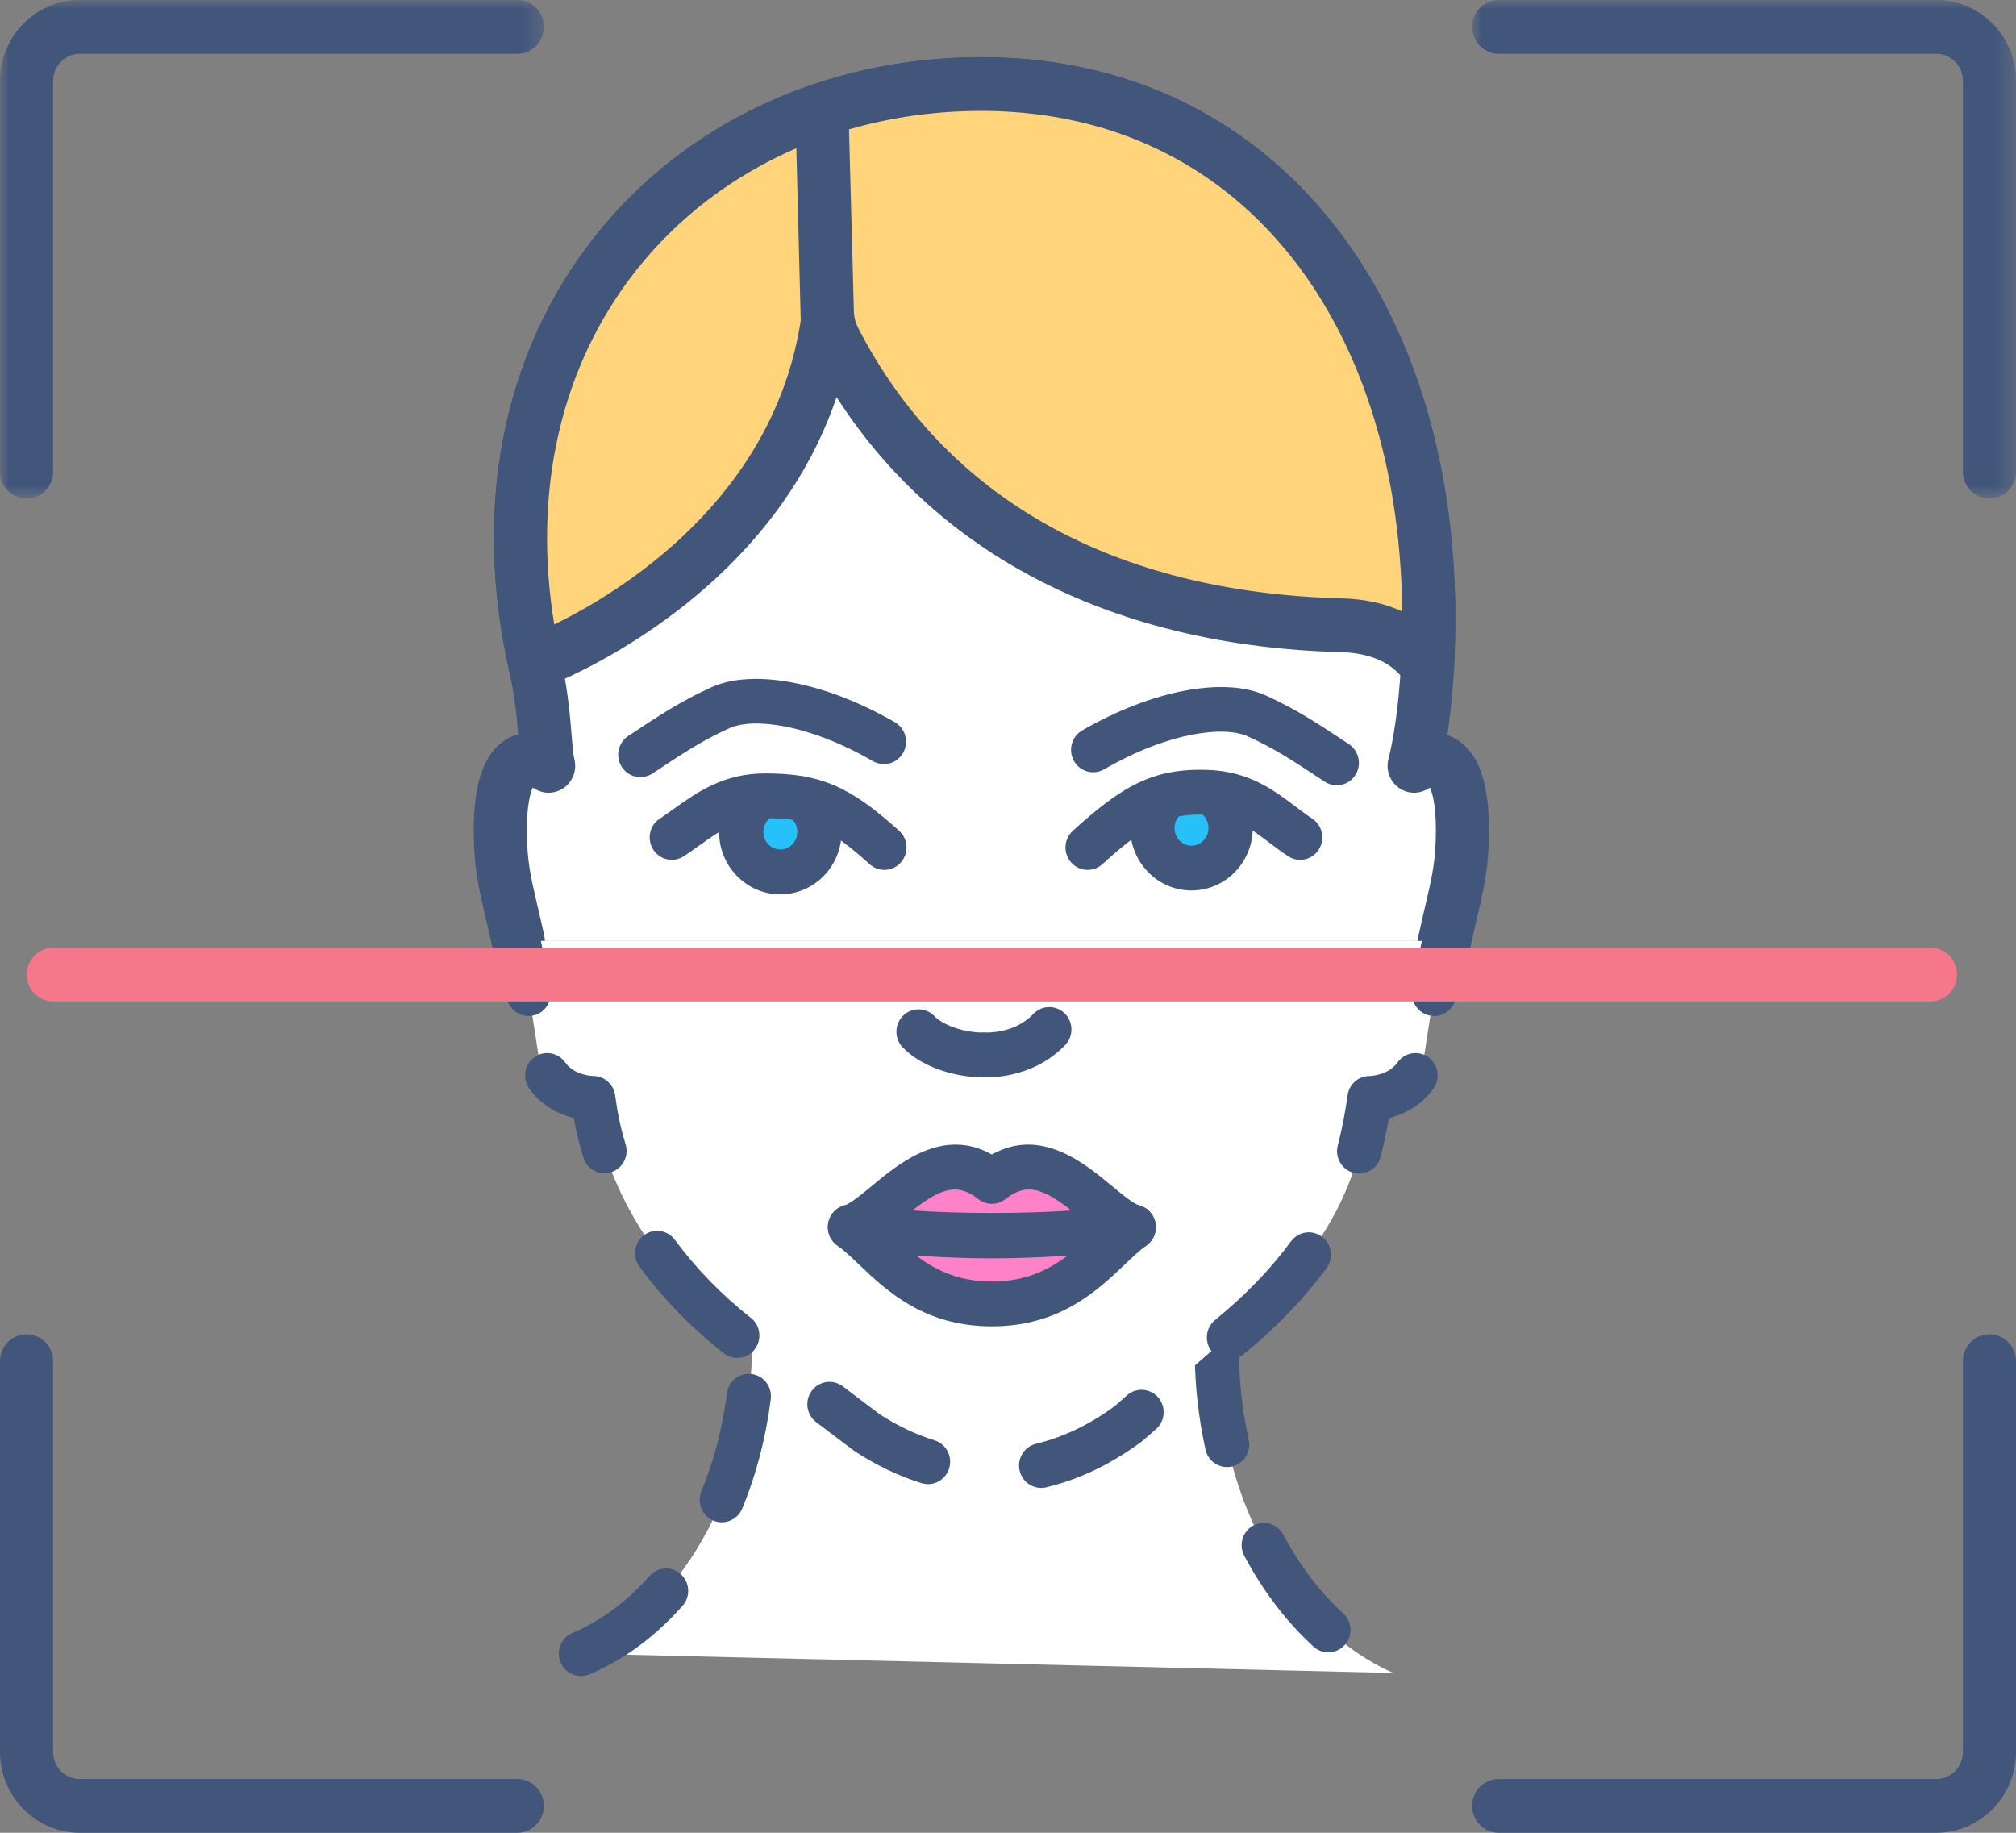 <svg xmlns="http://www.w3.org/2000/svg" xmlns:xlink="http://www.w3.org/1999/xlink" width="110" height="100" viewBox="0 0 110 100">
    <rect x="0" y="0" width="110" height="100" fill="#808080" stroke="none"/>
    <defs>
        <path id="dgfhaou7ea" d="M0 0L29.674 0 29.674 27.2 0 27.2z"/>
        <path id="e54ciz2njc" d="M0 0L29.674 0 29.674 27.2 0 27.2z"/>
    </defs>
    <g fill="none" fill-rule="evenodd">
        <g>
            <g>
                <path fill="#FFF" d="M31.698 90.226c5.828-2.472 9.62-9.774 9.327-17.875l25.376.85c-.16 8.095 3.753 15.48 9.622 18.08l-44.325-1.055z" transform="translate(-510, -983) translate(510, 983)"/>
                <path fill="#42567C" d="M48.821 73.834h-.04l-5.795-.194c-.667-.023-1.19-.588-1.168-1.262.022-.675.588-1.214 1.248-1.181l5.795.194c.666.022 1.189.587 1.167 1.262-.022.66-.558 1.181-1.207 1.181m11.59.388h-.042l-5.794-.194c-.667-.023-1.19-.588-1.168-1.262.023-.675.595-1.21 1.248-1.181l5.794.193c.667.023 1.19.588 1.167 1.263-.021.66-.558 1.181-1.206 1.181m6.544 5.825c-.553 0-1.052-.386-1.178-.955-.377-1.704-.575-3.464-.587-5.235-.13-.203-.201-.445-.193-.704.023-.675.556-1.204 1.248-1.18l.198.006c.66.022 1.18.578 1.166 1.247l-.004.454c0 1.651.178 3.293.53 4.877.145.66-.264 1.313-.915 1.46-.088.02-.178.03-.265.03M39.383 83.06c-.155 0-.313-.03-.466-.095-.615-.26-.905-.976-.648-1.599.688-1.663 1.155-3.458 1.39-5.336.083-.67.688-1.148 1.35-1.06.662.085 1.13.697 1.047 1.366-.263 2.098-.787 4.107-1.558 5.973-.194.47-.643.751-1.115.751m33.095 7.097c-.289 0-.579-.104-.81-.317-1.476-1.351-2.747-3.017-3.775-4.95-.316-.594-.097-1.335.49-1.655.587-.32 1.32-.098 1.637.497.897 1.687 1.997 3.132 3.27 4.297.493.452.532 1.225.084 1.726-.238.266-.567.402-.896.402m-40.78 1.292c-.471 0-.92-.282-1.114-.75-.258-.623.032-1.339.647-1.6 1.553-.66 2.97-1.706 4.21-3.113.445-.503 1.207-.548 1.706-.097.497.449.54 1.221.097 1.725-1.482 1.68-3.191 2.938-5.079 3.74-.152.064-.31.095-.467.095" transform="translate(-510, -983) translate(510, 983)"/>
                <path fill="#FFF" d="M78.819 51.338c.6-2.747.977-3.697.977-6.064 0-3.56-1.196-4.408-2.636-3.487.24-.914.591-2.82.733-5.465.98-18.283-8.644-31.736-24.346-31.736-16.256 0-28.468 13.565-24.345 31.736.585 2.58.493 4.551.733 5.465-1.44-.92-2.637-.073-2.637 3.487 0 2.367.377 3.317.977 6.064H78.82z" transform="translate(-510, -983) translate(510, 983)"/>
                <path fill="#42567C" d="M78.82 52.805c-.103 0-.208-.011-.314-.035-.781-.174-1.275-.957-1.102-1.748.133-.608.254-1.129.364-1.597.373-1.594.579-2.472.579-4.151 0-1.396-.205-2.041-.325-2.3-.026.014-.055.032-.088.053-.503.321-1.152.299-1.632-.058s-.696-.975-.543-1.558c.249-.949.56-2.805.686-5.168.522-9.724-2.027-18.109-7.176-23.608-4.031-4.307-9.468-6.583-15.722-6.583-7.62 0-14.493 3.179-18.856 8.722-4.45 5.653-5.899 13.19-4.077 21.22.375 1.653.49 3.07.573 4.103.044.553.086 1.075.149 1.313.153.583-.063 1.201-.543 1.559-.48.357-1.128.38-1.632.058-.033-.021-.063-.039-.089-.053-.12.258-.325.904-.325 2.3 0 1.678.206 2.556.579 4.149.11.468.232.99.365 1.599.173.79-.32 1.574-1.103 1.748-.78.174-1.555-.325-1.728-1.115-.13-.593-.248-1.1-.355-1.556-.395-1.688-.657-2.804-.657-4.825 0-2.654.61-4.283 1.86-4.98.147-.082.337-.169.567-.23-.078-.948-.187-2.096-.486-3.413-2.023-8.92-.378-17.338 4.634-23.705C37.34 6.701 45.04 3.12 53.547 3.12c7.07 0 13.234 2.593 17.827 7.498 5.702 6.09 8.53 15.247 7.965 25.784-.08 1.52-.225 2.76-.371 3.707.164.055.304.121.417.184 1.252.698 1.86 2.327 1.86 4.981 0 2.022-.26 3.138-.656 4.827-.107.455-.226.962-.355 1.554-.15.684-.748 1.15-1.413 1.15" transform="translate(-510, -983) translate(510, 983)"/>
                <path fill="#FFD47B" d="M77.891 36.323v.067c-.66-.998-2.006-2.207-4.722-2.274-19.718-.525-26.146-12.66-27.642-15.57-.243-.473-.368-.98-.385-1.504l-.284-10.614.284 11.155C43.454 29.008 33.29 34.369 29.78 35.9c-.225.093-.4.33-.534.625-.009-.067-.026-.135-.042-.202-4.121-18.174 8.09-31.738 24.348-31.738 15.698 0 25.318 13.454 24.34 31.738" transform="translate(-510, -983) translate(510, 983)"/>
                <path fill="#42567C" d="M46.325 7.058l.266 9.944c.01.305.085.601.223.87 4.801 9.335 13.928 14.446 26.393 14.778 1.349.033 2.433.31 3.302.712-.082-8.498-2.61-15.783-7.244-20.732-4.03-4.304-9.464-6.579-15.714-6.579-2.51 0-4.94.345-7.226 1.007zm-2.874 1.03c-3.446 1.488-6.452 3.757-8.757 6.684-4.095 5.2-5.648 11.995-4.453 19.302 3.738-1.83 11.955-6.902 13.45-16.584l-.24-9.402zM30.376 37.236l-.023.01.023-.01zm-1.127.718c-.07 0-.14-.005-.21-.016-.64-.101-1.155-.585-1.233-1.237-2.039-8.97-.392-17.39 4.62-23.756C37.343 6.7 45.043 3.118 53.551 3.118c7.066 0 13.227 2.592 17.818 7.495 5.696 6.082 8.526 15.226 7.972 25.749v.028c0 .646-.418 1.216-1.028 1.403-.611.19-1.271-.05-1.626-.587-.686-1.036-1.882-1.583-3.554-1.624-12.28-.327-21.928-5.24-27.486-13.916-3.188 9.422-11.933 14.08-15.094 15.492-.259.48-.77.796-1.304.796z" transform="translate(-510, -983) translate(510, 983)"/>
                <path fill="#FFF" d="M28.275 51.338c.304 1.39.664 3.24 1.062 5.964.387 2.654 3.032 2.628 3.032 2.628.036.27.077.54.122.809.939 5.581 4.937 10.387 9.348 13.293l5.43 4.107c1.782 1.174 3.777 1.94 5.847 2.098.635.048 1.273.05 1.908.004 2.34-.168 4.582-1.1 6.528-2.547l4.507-3.946c3.406-2.53 6.809-6.234 8.006-10.574.291-1.057.513-2.141.66-3.244 0 0 2.645.026 3.032-2.628.398-2.725.758-4.574 1.062-5.964H28.275z" transform="translate(-510, -983) translate(510, 983)"/>
                <path fill="#42567C" d="M28.84 55.435c-.573 0-1.082-.414-1.187-1.006-.202-1.136-.388-2.054-.557-2.827-.144-.659.267-1.312.919-1.457.65-.146 1.296.27 1.44.93.175.799.368 1.748.576 2.923.117.664-.32 1.299-.976 1.418-.072.013-.144.02-.215.02M32.981 64.017c-.513 0-.99-.334-1.152-.857-.22-.71-.394-1.433-.517-2.15-.817-.211-1.78-.686-2.439-1.624-.386-.55-.258-1.312.286-1.703.542-.392 1.297-.262 1.684.289.5.712 1.5.736 1.514.736h.012c.604 0 1.115.451 1.197 1.058.034.257.073.512.115.767.107.631.26 1.27.453 1.897.2.644-.155 1.329-.791 1.53-.12.04-.242.057-.362.057M40.226 74.09c-.258 0-.52-.083-.74-.256-1.766-1.39-3.313-2.98-4.6-4.726-.398-.541-.287-1.307.248-1.71.534-.404 1.29-.292 1.69.25 1.156 1.57 2.55 3.002 4.145 4.256.527.414.621 1.182.212 1.715-.238.31-.595.472-.955.472m26.832.103c-.354 0-.704-.156-.942-.456-.418-.526-.336-1.295.184-1.718 1.635-1.331 3.029-2.774 4.143-4.29.397-.54 1.154-.655 1.69-.25.535.402.646 1.168.248 1.71-1.236 1.68-2.772 3.274-4.567 4.734-.223.182-.49.27-.756.27m-16.421 6.784c-.118 0-.238-.018-.357-.054-1.258-.393-2.493-.985-3.67-1.76l-2.075-1.567c-.534-.404-.643-1.17-.243-1.71s1.155-.651 1.69-.247l2.01 1.52c.925.607 1.956 1.102 3 1.427.637.2.995.884.798 1.528-.16.526-.637.863-1.153.863m6.173.207c-.548 0-1.043-.379-1.175-.94-.154-.657.248-1.316.897-1.471 1.496-.359 2.944-1.053 4.305-2.065l.658-.58c.504-.442 1.266-.387 1.703.124.437.51.382 1.282-.123 1.724l-.732.641c-1.7 1.268-3.442 2.1-5.254 2.534-.093.022-.187.033-.28.033M74.163 64.03c-.101 0-.204-.013-.307-.04-.645-.17-1.031-.84-.862-1.492.23-.891.41-1.81.535-2.733.081-.606.593-1.057 1.197-1.057h.011c-.002 0 1.012-.02 1.515-.737.386-.55 1.14-.68 1.684-.288.544.39.672 1.153.285 1.704-.658.937-1.62 1.412-2.439 1.622-.121.712-.272 1.418-.451 2.109-.142.549-.632.913-1.168.913M78.254 55.435c-.07 0-.143-.006-.215-.019-.656-.12-1.093-.754-.976-1.418.209-1.175.402-2.124.577-2.923.143-.66.789-1.075 1.44-.93.651.145 1.063.798.919 1.457-.17.773-.356 1.69-.558 2.827-.104.592-.613 1.006-1.187 1.006" transform="translate(-510, -983) translate(510, 983)"/>
                <path fill="#FFF" d="M59.648 40.915c3.434-1.982 6.999-2.73 8.93-1.85 1.512.688 2.515 1.334 4.361 2.561l-13.291-.711z" transform="translate(-510, -983) translate(510, 983)"/>
                <path fill="#42567C" d="M72.938 42.848c-.227 0-.457-.065-.662-.2-1.896-1.261-2.806-1.837-4.194-2.47-1.27-.578-4.265-.262-7.836 1.798-.579.335-1.317.13-1.648-.456-.33-.586-.128-1.332.451-1.667 3.805-2.196 7.74-2.944 10.025-1.903 1.621.738 2.722 1.454 4.529 2.654.557.371.712 1.129.346 1.693-.232.357-.618.551-1.01.551" transform="translate(-510, -983) translate(510, 983)"/>
                <path fill="#26C1F8" d="M65.998 43.243c.68.362 1.144 1.087 1.15 1.924.007 1.206-.942 2.19-2.121 2.197-1.179.008-2.14-.964-2.148-2.17-.004-.716.33-1.355.849-1.756l2.27-.195z" transform="translate(-510, -983) translate(510, 983)"/>
                <path fill="#42567C" d="M64.897 43.745c-.065.255-.212.49-.436.664-.24.185-.376.468-.374.778.002.26.101.502.28.683.175.176.404.272.647.272h.006c.51-.003.923-.437.92-.967-.003-.36-.196-.686-.505-.85-.248-.133-.431-.34-.538-.58zm.116 4.841c-.888 0-1.722-.35-2.352-.987-.633-.639-.984-1.49-.99-2.397-.006-1.067.488-2.09 1.323-2.735.53-.41 1.289-.307 1.693.228.058.076.105.157.143.24.023-.088.056-.176.1-.262.311-.597 1.042-.824 1.632-.51 1.098.585 1.785 1.733 1.793 2.996.012 1.878-1.477 3.415-3.32 3.427h-.022z" transform="translate(-510, -983) translate(510, 983)"/>
                <path fill="#FFF" d="M48.23 40.47c-3.434-1.982-6.999-2.73-8.93-1.85-1.512.688-2.515 1.334-4.361 2.56l13.292-.71z" transform="translate(-510, -983) translate(510, 983)"/>
                <path fill="#42567C" d="M34.94 42.403c-.393 0-.779-.194-1.01-.551-.367-.564-.212-1.322.345-1.693 1.808-1.2 2.91-1.916 4.53-2.654 2.284-1.04 6.22-.293 10.024 1.903.58.334.781 1.08.451 1.667-.33.586-1.068.79-1.648.456-3.571-2.061-6.567-2.376-7.836-1.798-1.457.664-2.44 1.303-4.194 2.47-.204.135-.434.2-.662.2" transform="translate(-510, -983) translate(510, 983)"/>
                <path fill="#26C1F8" d="M41.496 43.51c-.66.397-1.087 1.146-1.05 1.982.055 1.205 1.054 2.137 2.231 2.08 1.178-.055 2.088-1.076 2.034-2.28-.033-.717-.399-1.337-.938-1.71l-2.277-.072z" transform="translate(-510, -983) translate(510, 983)"/>
                <path fill="#42567C" d="M42.622 43.952c-.094.245-.267.462-.508.607-.3.182-.477.518-.46.878.01.26.121.5.31.674.18.166.415.247.656.241.512-.024.908-.475.884-1.005-.014-.309-.165-.584-.413-.757-.231-.16-.39-.387-.469-.638m-.048 4.845c-.829 0-1.619-.309-2.238-.88-.665-.614-1.055-1.455-1.096-2.369-.057-1.262.57-2.445 1.638-3.088.57-.347 1.314-.156 1.656.424.048.082.086.168.113.256.033-.086.076-.17.13-.248.377-.558 1.13-.698 1.679-.318.867.6 1.413 1.596 1.46 2.662.085 1.875-1.343 3.471-3.183 3.558l-.159.003" transform="translate(-510, -983) translate(510, 983)"/>
                <path fill="#42567C" d="M48.254 47.463c-.287 0-.575-.103-.806-.312-2.383-2.162-3.46-2.507-5.697-2.508h-.002c-1.508 0-2.476.692-3.598 1.492-.277.198-.553.395-.837.582-.558.367-1.306.209-1.67-.357-.365-.566-.207-1.323.352-1.691.258-.17.51-.35.763-.531 1.273-.908 2.716-1.939 4.99-1.939h.002c2.992 0 4.632.704 7.31 3.132.496.45.538 1.223.093 1.726-.238.27-.568.406-.9.406" transform="translate(-510, -983) translate(510, 983)"/>
                <path fill="#FFF" d="M53.684 57.564c-1.478-.009-2.882-.553-3.564-1.27l3.564 1.27z" transform="translate(-510, -983) translate(510, 983)"/>
                <path fill="#42567C" d="M53.684 58.786h-.007c-1.749-.01-3.487-.656-4.428-1.645-.462-.487-.447-1.26.033-1.728.482-.467 1.246-.454 1.708.033.418.44 1.48.889 2.701.896.667.004 1.204.554 1.2 1.229-.003.672-.543 1.215-1.207 1.215" transform="translate(-510, -983) translate(510, 983)"/>
                <path fill="#FFF" d="M57.253 56.17c-.972 1.013-2.298 1.401-3.57 1.394l3.57-1.394z" transform="translate(-510, -983) translate(510, 983)"/>
                <path fill="#42567C" d="M53.72 58.786h-.043c-.667-.004-1.205-.554-1.2-1.23.003-.672.543-1.214 1.207-1.214h.037c.776 0 1.857-.18 2.665-1.023.465-.484 1.23-.496 1.708-.026.48.47.49 1.244.026 1.728-1.093 1.139-2.654 1.765-4.4 1.765" transform="translate(-510, -983) translate(510, 983)"/>
                <path fill="#FF82C9" d="M54.12 66.955c3.425.008 6.672 0 7.74 0-1.74 1.226-3.468 4.191-7.74 4.191-4.273 0-6.003-2.965-7.742-4.191 2.386.107 4.315.008 7.741 0" transform="translate(-510, -983) translate(510, 983)"/>
                <path fill="#42567C" d="M49.634 68.222c1.107.92 2.462 1.702 4.485 1.702 2.054 0 3.42-.805 4.536-1.744-1.33-.001-2.913 0-4.536-.003-1.17.003-2.166.016-3.064.028-.499.007-.968.013-1.421.017m4.485 4.146c-3.704 0-5.756-1.952-7.254-3.378-.442-.42-.824-.783-1.177-1.033-.442-.31-.626-.88-.454-1.394.172-.516.66-.866 1.198-.829 1.532.069 2.882.05 4.59.027.908-.012 1.912-.025 3.095-.028h.005c2.578.007 5.055.004 6.577 0h1.16c.528 0 .995.346 1.153.856.158.509-.029 1.063-.461 1.368-.354.25-.735.613-1.178 1.034-1.497 1.425-3.55 3.377-7.254 3.377" transform="translate(-510, -983) translate(510, 983)"/>
                <path fill="#FF82C9" d="M54.12 64.462c3.194-2.573 5.848 1.965 7.74 2.493 0 0-3.868.48-7.738.48-3.87 0-7.743-.48-7.743-.48 1.891-.528 4.545-5.066 7.74-2.493" transform="translate(-510, -983) translate(510, 983)"/>
                <path fill="#42567C" d="M49.784 66.044c2.571.183 6.105.183 8.67 0-1.5-1.172-2.44-1.545-3.583-.626-.44.354-1.064.354-1.504 0-1.14-.917-2.082-.547-3.583.626m4.338 2.613c-3.9 0-7.73-.47-7.89-.49-.573-.07-1.016-.54-1.058-1.122-.043-.582.327-1.113.883-1.268.337-.094.965-.616 1.52-1.075 1.479-1.23 3.87-3.215 6.542-1.71 2.673-1.505 5.064.481 6.543 1.71.554.46 1.182.98 1.52 1.075.555.155.925.686.882 1.268-.042.581-.485 1.052-1.057 1.123-.16.02-3.986.489-7.885.489M77.891 37.861c-.8 0-1.45-.652-1.45-1.462v-.008c0-.81.65-1.467 1.45-1.467.8 0 1.45.656 1.45 1.467 0 .81-.65 1.47-1.45 1.47M28.225 100H4.354C1.954 100 0 98.023 0 95.593V74.267c0-.81.649-1.467 1.45-1.467.8 0 1.449.657 1.449 1.467v21.326c0 .813.652 1.474 1.455 1.474h23.87c.801 0 1.45.657 1.45 1.466 0 .81-.649 1.467-1.45 1.467M105.647 100H81.775c-.8 0-1.449-.656-1.449-1.467 0-.81.649-1.466 1.45-1.466h23.87c.803 0 1.455-.661 1.455-1.474V74.267c0-.81.649-1.467 1.45-1.467.8 0 1.449.657 1.449 1.467v21.326c0 2.43-1.953 4.407-4.353 4.407" transform="translate(-510, -983) translate(510, 983)"/>
                <g transform="translate(-510, -983) translate(510, 983) translate(80.326, -0)">
                    <mask id="lz0vtrqgab" fill="#fff">
                        <use xlink:href="#dgfhaou7ea"/>
                    </mask>
                    <path fill="#42567C" d="M28.225 27.2c-.801 0-1.45-.657-1.45-1.467V4.407c0-.813-.652-1.474-1.454-1.474H1.449C.65 2.933 0 2.276 0 1.466S.649 0 1.45 0h23.87c2.401 0 4.354 1.977 4.354 4.407v21.326c0 .81-.649 1.467-1.45 1.467" mask="url(#lz0vtrqgab)"/>
                </g>
                <g transform="translate(-510, -983) translate(510, 983) translate(0, -0)">
                    <mask id="fv43bhufid" fill="#fff">
                        <use xlink:href="#e54ciz2njc"/>
                    </mask>
                    <path fill="#42567C" d="M1.45 27.2C.648 27.2 0 26.543 0 25.733V4.407C0 1.977 1.953 0 4.354 0h23.87c.801 0 1.45.656 1.45 1.466 0 .81-.649 1.467-1.45 1.467H4.355c-.803 0-1.455.661-1.455 1.474v21.326c0 .81-.649 1.467-1.45 1.467" mask="url(#fv43bhufid)"/>
                </g>
                <path fill="#5B368F" d="M2.908 53.175H105.33 2.908z" transform="translate(-510, -983) translate(510, 983)"/>
                <path fill="#F7778A" d="M105.33 54.642H2.909c-.8 0-1.45-.657-1.45-1.467s.65-1.466 1.45-1.466h102.423c.8 0 1.449.656 1.449 1.466 0 .81-.649 1.467-1.45 1.467" transform="translate(-510, -983) translate(510, 983)"/>
                <path fill="#42567C" d="M59.344 47.463c-.331 0-.661-.137-.9-.407-.445-.502-.403-1.275.094-1.725 2.634-2.387 4.319-3.44 7.396-3.32 2.218.081 3.567 1.1 4.757 1.998.3.227.599.454.911.66.56.368.717 1.125.353 1.69-.364.567-1.112.726-1.67.358-.357-.235-.697-.49-1.039-.749-1.038-.784-1.935-1.461-3.4-1.516-2.119-.07-3.19.426-5.696 2.7-.23.208-.519.311-.806.311" transform="translate(-510, -983) translate(510, 983)"/>
            </g>
        </g>
    </g>
</svg>
